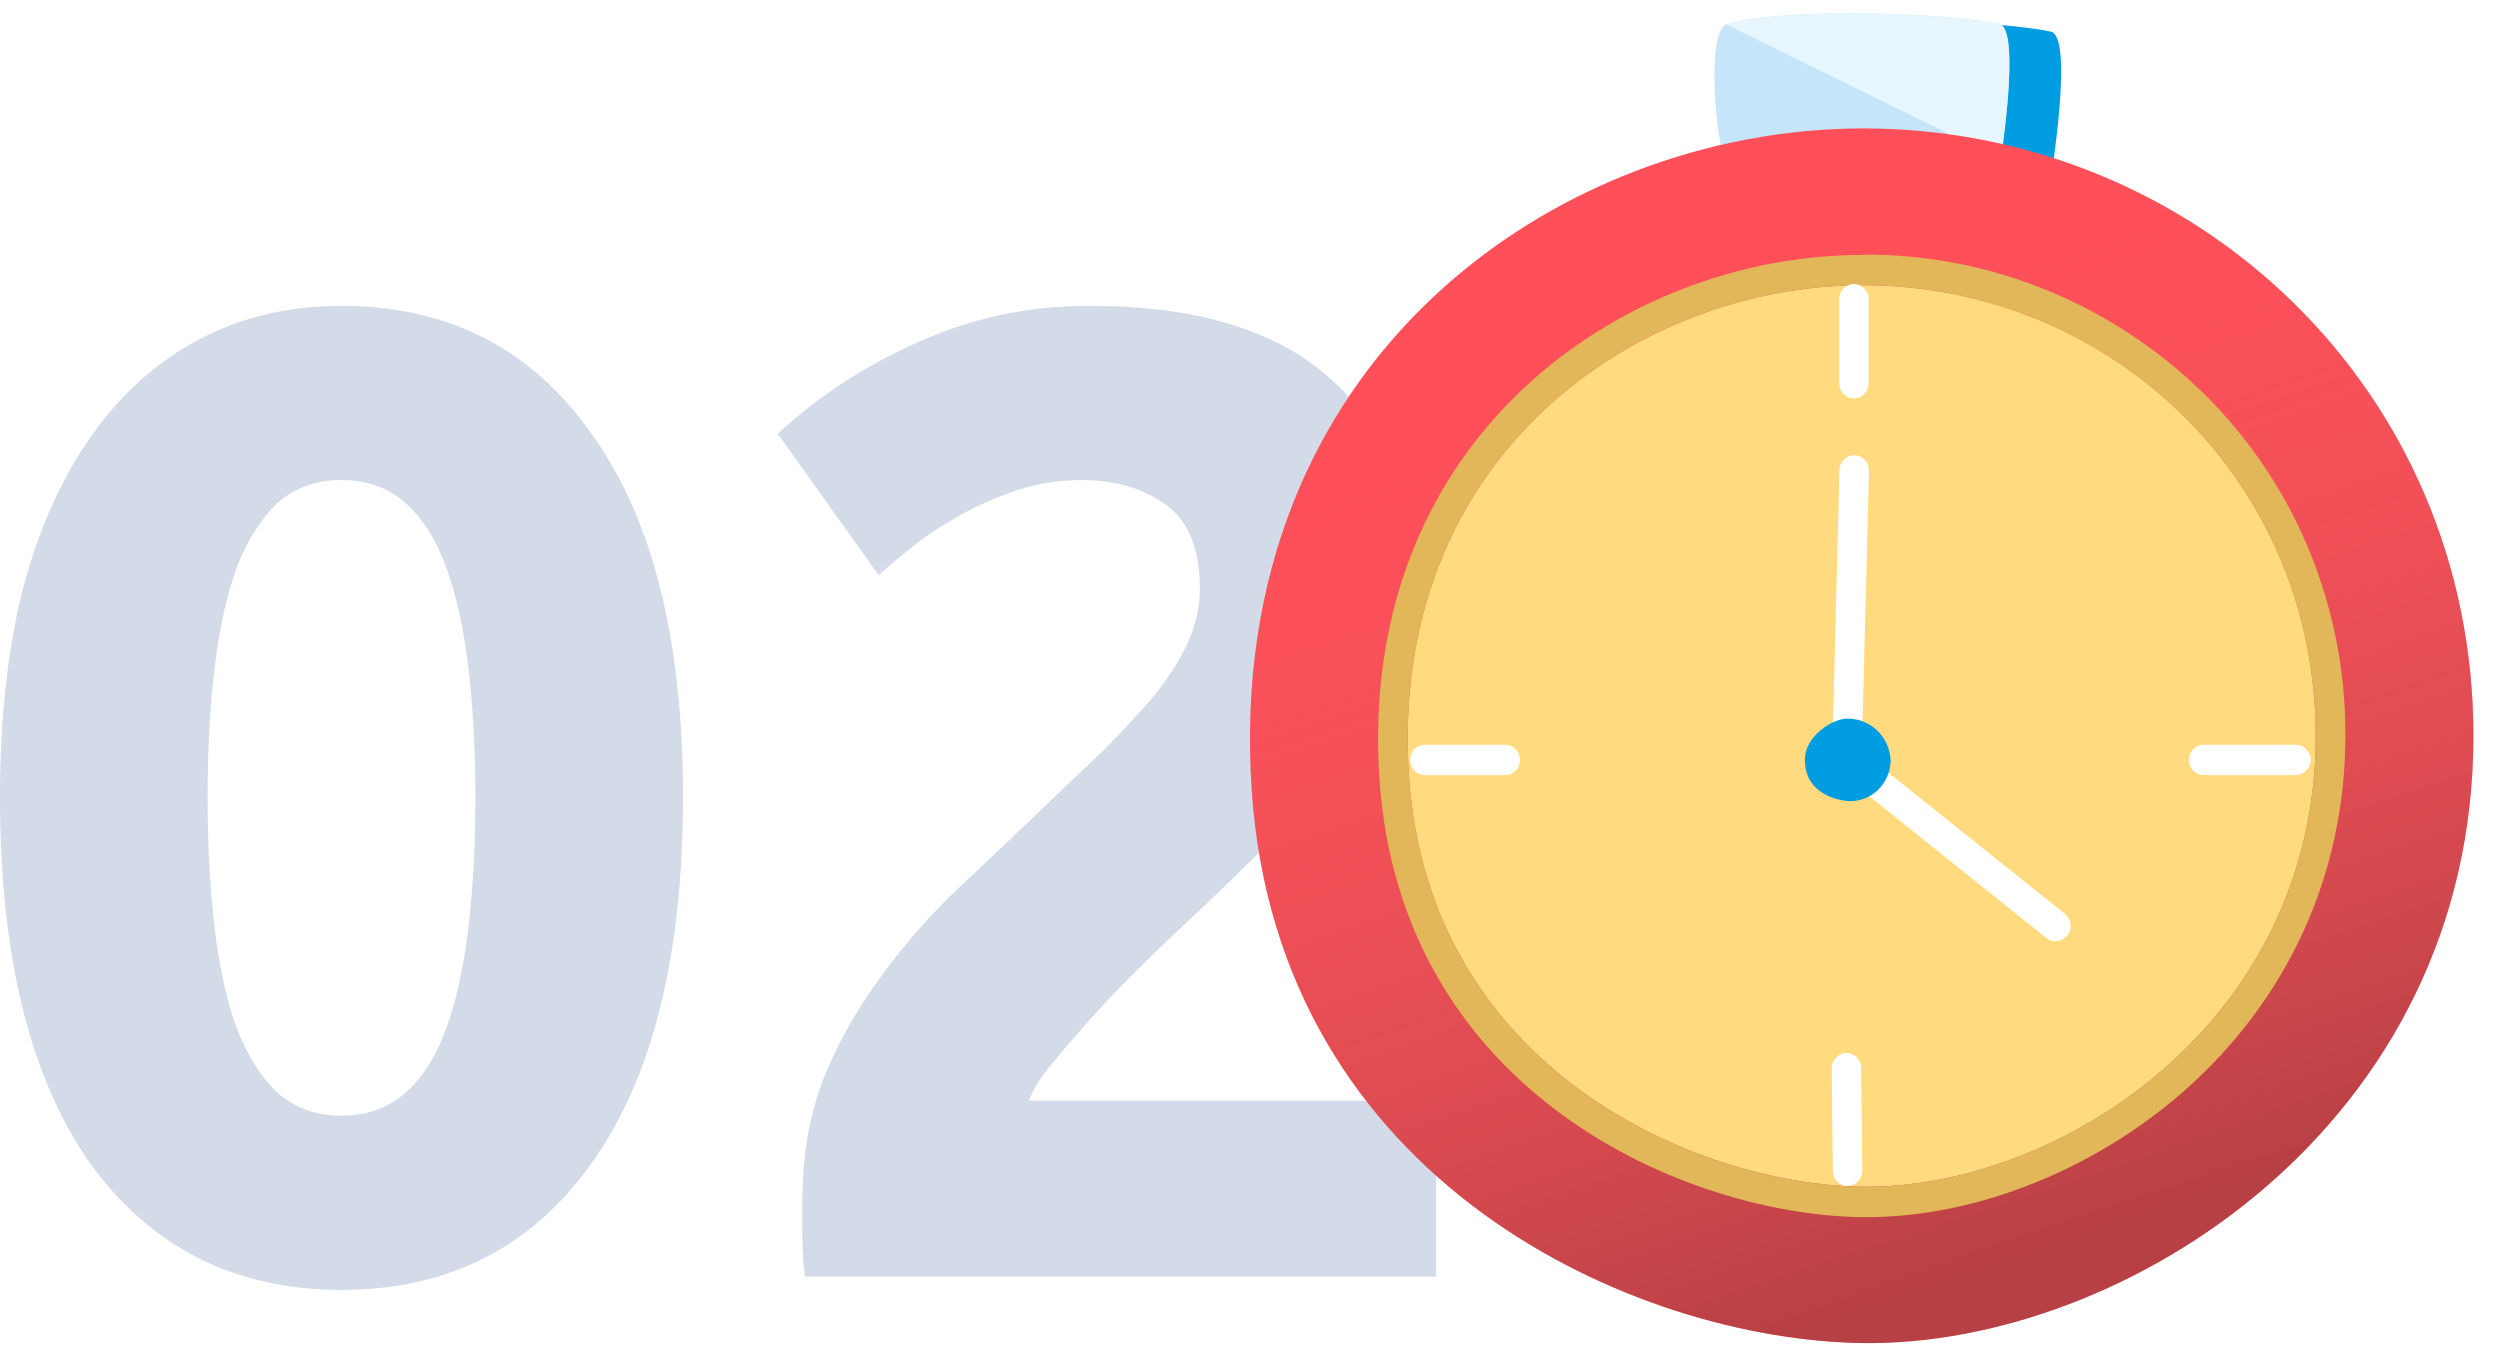 <svg  viewBox="0 0 188 103" fill="none" xmlns="http://www.w3.org/2000/svg">
<path d="M51.362 59.949C51.362 71.89 49.068 81.067 44.48 87.481C39.96 93.827 33.694 97 25.681 97C17.669 97 11.368 93.827 6.78 87.481C2.26 81.067 0 71.89 0 59.949C0 54.012 0.582 48.758 1.746 44.187C2.979 39.615 4.725 35.76 6.985 32.621C9.245 29.482 11.95 27.094 15.101 25.456C18.251 23.819 21.777 23 25.681 23C33.694 23 39.96 26.207 44.48 32.621C49.068 38.967 51.362 48.076 51.362 59.949ZM35.748 59.949C35.748 56.401 35.577 53.194 35.234 50.328C34.892 47.394 34.344 44.869 33.591 42.754C32.837 40.639 31.81 39.001 30.509 37.841C29.208 36.681 27.599 36.101 25.681 36.101C23.764 36.101 22.154 36.681 20.853 37.841C19.62 39.001 18.593 40.639 17.771 42.754C17.018 44.869 16.47 47.394 16.128 50.328C15.785 53.194 15.614 56.401 15.614 59.949C15.614 63.497 15.785 66.738 16.128 69.672C16.47 72.606 17.018 75.131 17.771 77.246C18.593 79.362 19.62 80.999 20.853 82.159C22.154 83.319 23.764 83.899 25.681 83.899C27.599 83.899 29.208 83.319 30.509 82.159C31.81 80.999 32.837 79.362 33.591 77.246C34.344 75.131 34.892 72.606 35.234 69.672C35.577 66.738 35.748 63.497 35.748 59.949Z" fill="#D3DAE8"/>
<path d="M105.843 43.266C105.843 45.858 105.329 48.349 104.302 50.737C103.275 53.125 101.939 55.445 100.296 57.697C98.652 59.881 96.803 61.996 94.749 64.043C92.694 66.09 90.674 68.035 88.688 69.877C87.661 70.832 86.531 71.924 85.298 73.152C84.134 74.312 83.004 75.506 81.908 76.734C80.812 77.963 79.819 79.123 78.929 80.214C78.107 81.238 77.594 82.091 77.388 82.773H108V96H60.541C60.404 95.249 60.336 93.861 60.336 92.701C60.336 91.541 60.336 90.722 60.336 90.245C60.336 86.97 60.85 83.967 61.877 81.238C62.973 78.508 64.376 75.984 66.088 73.664C67.801 71.276 69.718 69.058 71.841 67.011C74.032 64.964 76.19 62.917 78.313 60.87C79.956 59.301 81.497 57.834 82.935 56.469C84.373 55.036 85.64 53.671 86.736 52.375C87.832 51.01 88.688 49.68 89.304 48.383C89.921 47.018 90.229 45.654 90.229 44.289C90.229 41.287 89.373 39.172 87.661 37.943C85.948 36.715 83.826 36.101 81.292 36.101C79.443 36.101 77.696 36.408 76.053 37.022C74.478 37.568 73.005 38.25 71.636 39.069C70.335 39.82 69.204 40.604 68.246 41.423C67.287 42.174 66.568 42.788 66.088 43.266L58.487 32.621C61.5 29.823 64.993 27.538 68.965 25.764C73.005 23.921 77.32 23 81.908 23C86.085 23 89.681 23.478 92.694 24.433C95.707 25.388 98.173 26.753 100.09 28.527C102.076 30.233 103.514 32.348 104.405 34.873C105.363 37.329 105.843 40.127 105.843 43.266Z" fill="#D3DAE8"/>
<g filter="url(#filter0_d)">
<path d="M135.792 4.381C134.098 4.857 134.94 13.609 135.792 15.344C136.644 17.079 156.235 15.344 156.235 15.344C156.235 15.344 157.953 4.786 156.235 4.381C152.715 3.589 140.476 3.065 135.792 4.381Z" fill="#009DE3"/>
<path d="M131.901 3.805C130.206 4.281 131.049 13.033 131.901 14.74C132.753 16.446 152.343 14.74 152.343 14.74C152.343 14.74 154.061 4.186 152.343 3.805C148.824 3.023 136.584 2.475 131.901 3.805Z" fill="#C5E5F8"/>
<path d="M152.343 3.804C148.823 3.022 136.584 2.493 131.9 3.804C131.873 3.813 131.847 3.824 131.821 3.837L152.459 13.99C152.808 11.578 153.781 4.123 152.343 3.804Z" fill="#E6F6FC"/>
<path d="M142.124 11.656C119.125 11.656 93.995 29.098 96.127 61.369C98.082 91.004 125.075 102.788 142.124 102.998C161.784 103.236 188 86.562 188 57.336C188 31.276 167.087 11.656 142.124 11.656Z" fill="#FF4F59"/>
<path d="M142.124 11.656C119.125 11.656 93.995 29.098 96.127 61.369C98.082 91.004 125.075 102.788 142.124 102.998C161.784 103.236 188 86.562 188 57.336C188 31.276 167.087 11.656 142.124 11.656Z" fill="url(#paint0_linear)" fill-opacity="0.6"/>
<path d="M142.091 23.448C125.024 23.448 106.369 36.395 107.952 60.344C109.405 82.342 129.438 91.085 142.091 91.242C156.687 91.418 176.142 79.044 176.142 57.355C176.142 37.992 160.616 23.448 142.091 23.448Z" fill="#FFDA7E"/>
<path d="M142.092 23.449C160.616 23.449 176.142 38.011 176.142 57.355C176.142 78.891 156.961 91.242 142.403 91.242H142.092C129.438 91.085 109.405 82.343 107.952 60.344C106.369 36.376 125.024 23.449 142.092 23.449ZM142.092 21.17C131.756 21.17 121.523 25.618 114.717 33.087C108.129 40.299 105.024 49.771 105.731 60.511C107.3 84.264 128.851 93.368 142.045 93.53H142.385C150.527 93.53 159.41 90.013 166.156 84.116C174.038 77.218 178.372 67.718 178.372 57.336C178.396 52.502 177.452 47.715 175.6 43.268C173.748 38.821 171.027 34.81 167.604 31.481C160.724 24.793 151.583 21.091 142.096 21.151L142.092 21.17Z" fill="#E2B759"/>
<path d="M156.575 72.786C156.327 72.786 156.087 72.702 155.891 72.547L140.197 59.972C140.056 59.86 139.945 59.715 139.871 59.549C139.797 59.383 139.764 59.201 139.773 59.019L140.327 37.34C140.334 37.044 140.454 36.763 140.661 36.556C140.868 36.349 141.146 36.234 141.435 36.234H141.468C141.613 36.237 141.757 36.271 141.891 36.331C142.024 36.392 142.144 36.479 142.245 36.588C142.345 36.696 142.423 36.824 142.475 36.964C142.527 37.103 142.552 37.252 142.548 37.402L142.008 58.509L157.287 70.726C157.469 70.873 157.602 71.074 157.668 71.301C157.733 71.529 157.727 71.772 157.651 71.996C157.576 72.22 157.433 72.414 157.245 72.551C157.056 72.689 156.83 72.762 156.598 72.762L156.575 72.786Z" fill="white"/>
<path d="M140.918 56.039C139.833 56.039 137.724 57.326 137.724 59.147C137.724 61.173 139.289 62.045 140.918 62.241C141.334 62.272 141.752 62.215 142.145 62.074C142.539 61.933 142.899 61.711 143.205 61.42C143.511 61.13 143.755 60.778 143.922 60.387C144.089 59.996 144.176 59.574 144.177 59.147C144.127 58.3 143.761 57.505 143.154 56.926C142.547 56.348 141.747 56.03 140.918 56.039Z" fill="#009DE3"/>
<path d="M115.196 60.287H109.144C108.848 60.287 108.565 60.167 108.357 59.954C108.148 59.74 108.031 59.45 108.031 59.148C108.031 58.846 108.148 58.556 108.357 58.343C108.565 58.129 108.848 58.009 109.144 58.009H115.196C115.491 58.009 115.774 58.129 115.983 58.343C116.191 58.556 116.308 58.846 116.308 59.148C116.308 59.45 116.191 59.74 115.983 59.954C115.774 60.167 115.491 60.287 115.196 60.287Z" fill="white"/>
<path d="M174.648 60.287H167.715C167.42 60.287 167.137 60.167 166.929 59.954C166.72 59.74 166.603 59.45 166.603 59.148C166.603 58.846 166.72 58.556 166.929 58.343C167.137 58.129 167.42 58.009 167.715 58.009H174.648C174.943 58.009 175.226 58.129 175.434 58.343C175.643 58.556 175.76 58.846 175.76 59.148C175.76 59.45 175.643 59.74 175.434 59.954C175.226 60.167 174.943 60.287 174.648 60.287Z" fill="white"/>
<path d="M141.412 31.957C141.266 31.957 141.121 31.928 140.987 31.87C140.852 31.813 140.729 31.729 140.626 31.623C140.524 31.517 140.442 31.392 140.387 31.253C140.331 31.115 140.303 30.967 140.304 30.818V24.573C140.294 24.418 140.315 24.262 140.367 24.115C140.418 23.968 140.498 23.834 140.602 23.721C140.706 23.607 140.832 23.516 140.972 23.454C141.111 23.392 141.262 23.36 141.414 23.36C141.566 23.36 141.717 23.392 141.856 23.454C141.996 23.516 142.122 23.607 142.226 23.721C142.33 23.834 142.41 23.968 142.461 24.115C142.513 24.262 142.534 24.418 142.524 24.573V30.818C142.524 31.12 142.407 31.41 142.198 31.623C141.99 31.837 141.707 31.957 141.412 31.957Z" fill="white"/>
<path d="M140.941 91.185C140.648 91.186 140.367 91.068 140.158 90.857C139.949 90.647 139.831 90.36 139.829 90.06L139.745 82.337C139.743 82.035 139.859 81.745 140.065 81.529C140.272 81.313 140.553 81.189 140.848 81.184C141.142 81.184 141.423 81.302 141.632 81.514C141.84 81.726 141.958 82.013 141.961 82.314L142.045 90.031C142.046 90.333 141.931 90.624 141.724 90.84C141.518 91.056 141.236 91.18 140.941 91.185Z" fill="white"/>
</g>
<defs>
<filter id="filter0_d" x="93" y="0" width="95" height="103" filterUnits="userSpaceOnUse" color-interpolation-filters="sRGB">
<feFlood flood-opacity="0" result="BackgroundImageFix"/>
<feColorMatrix in="SourceAlpha" type="matrix" values="0 0 0 0 0 0 0 0 0 0 0 0 0 0 0 0 0 0 127 0"/>
<feOffset dx="-2" dy="-2"/>
<feGaussianBlur stdDeviation="0.5"/>
<feColorMatrix type="matrix" values="0 0 0 0 0.165 0 0 0 0 0.184 0 0 0 0 0.31 0 0 0 0.08 0"/>
<feBlend mode="normal" in2="BackgroundImageFix" result="effect1_dropShadow"/>
<feBlend mode="normal" in="SourceGraphic" in2="effect1_dropShadow" result="shape"/>
</filter>
<linearGradient id="paint0_linear" x1="156.857" y1="95.667" x2="130.483" y2="17.563" gradientUnits="userSpaceOnUse">
<stop stop-color="#863636"/>
<stop offset="0.911" stop-color="#EE6363" stop-opacity="0"/>
</linearGradient>
</defs>
</svg>
